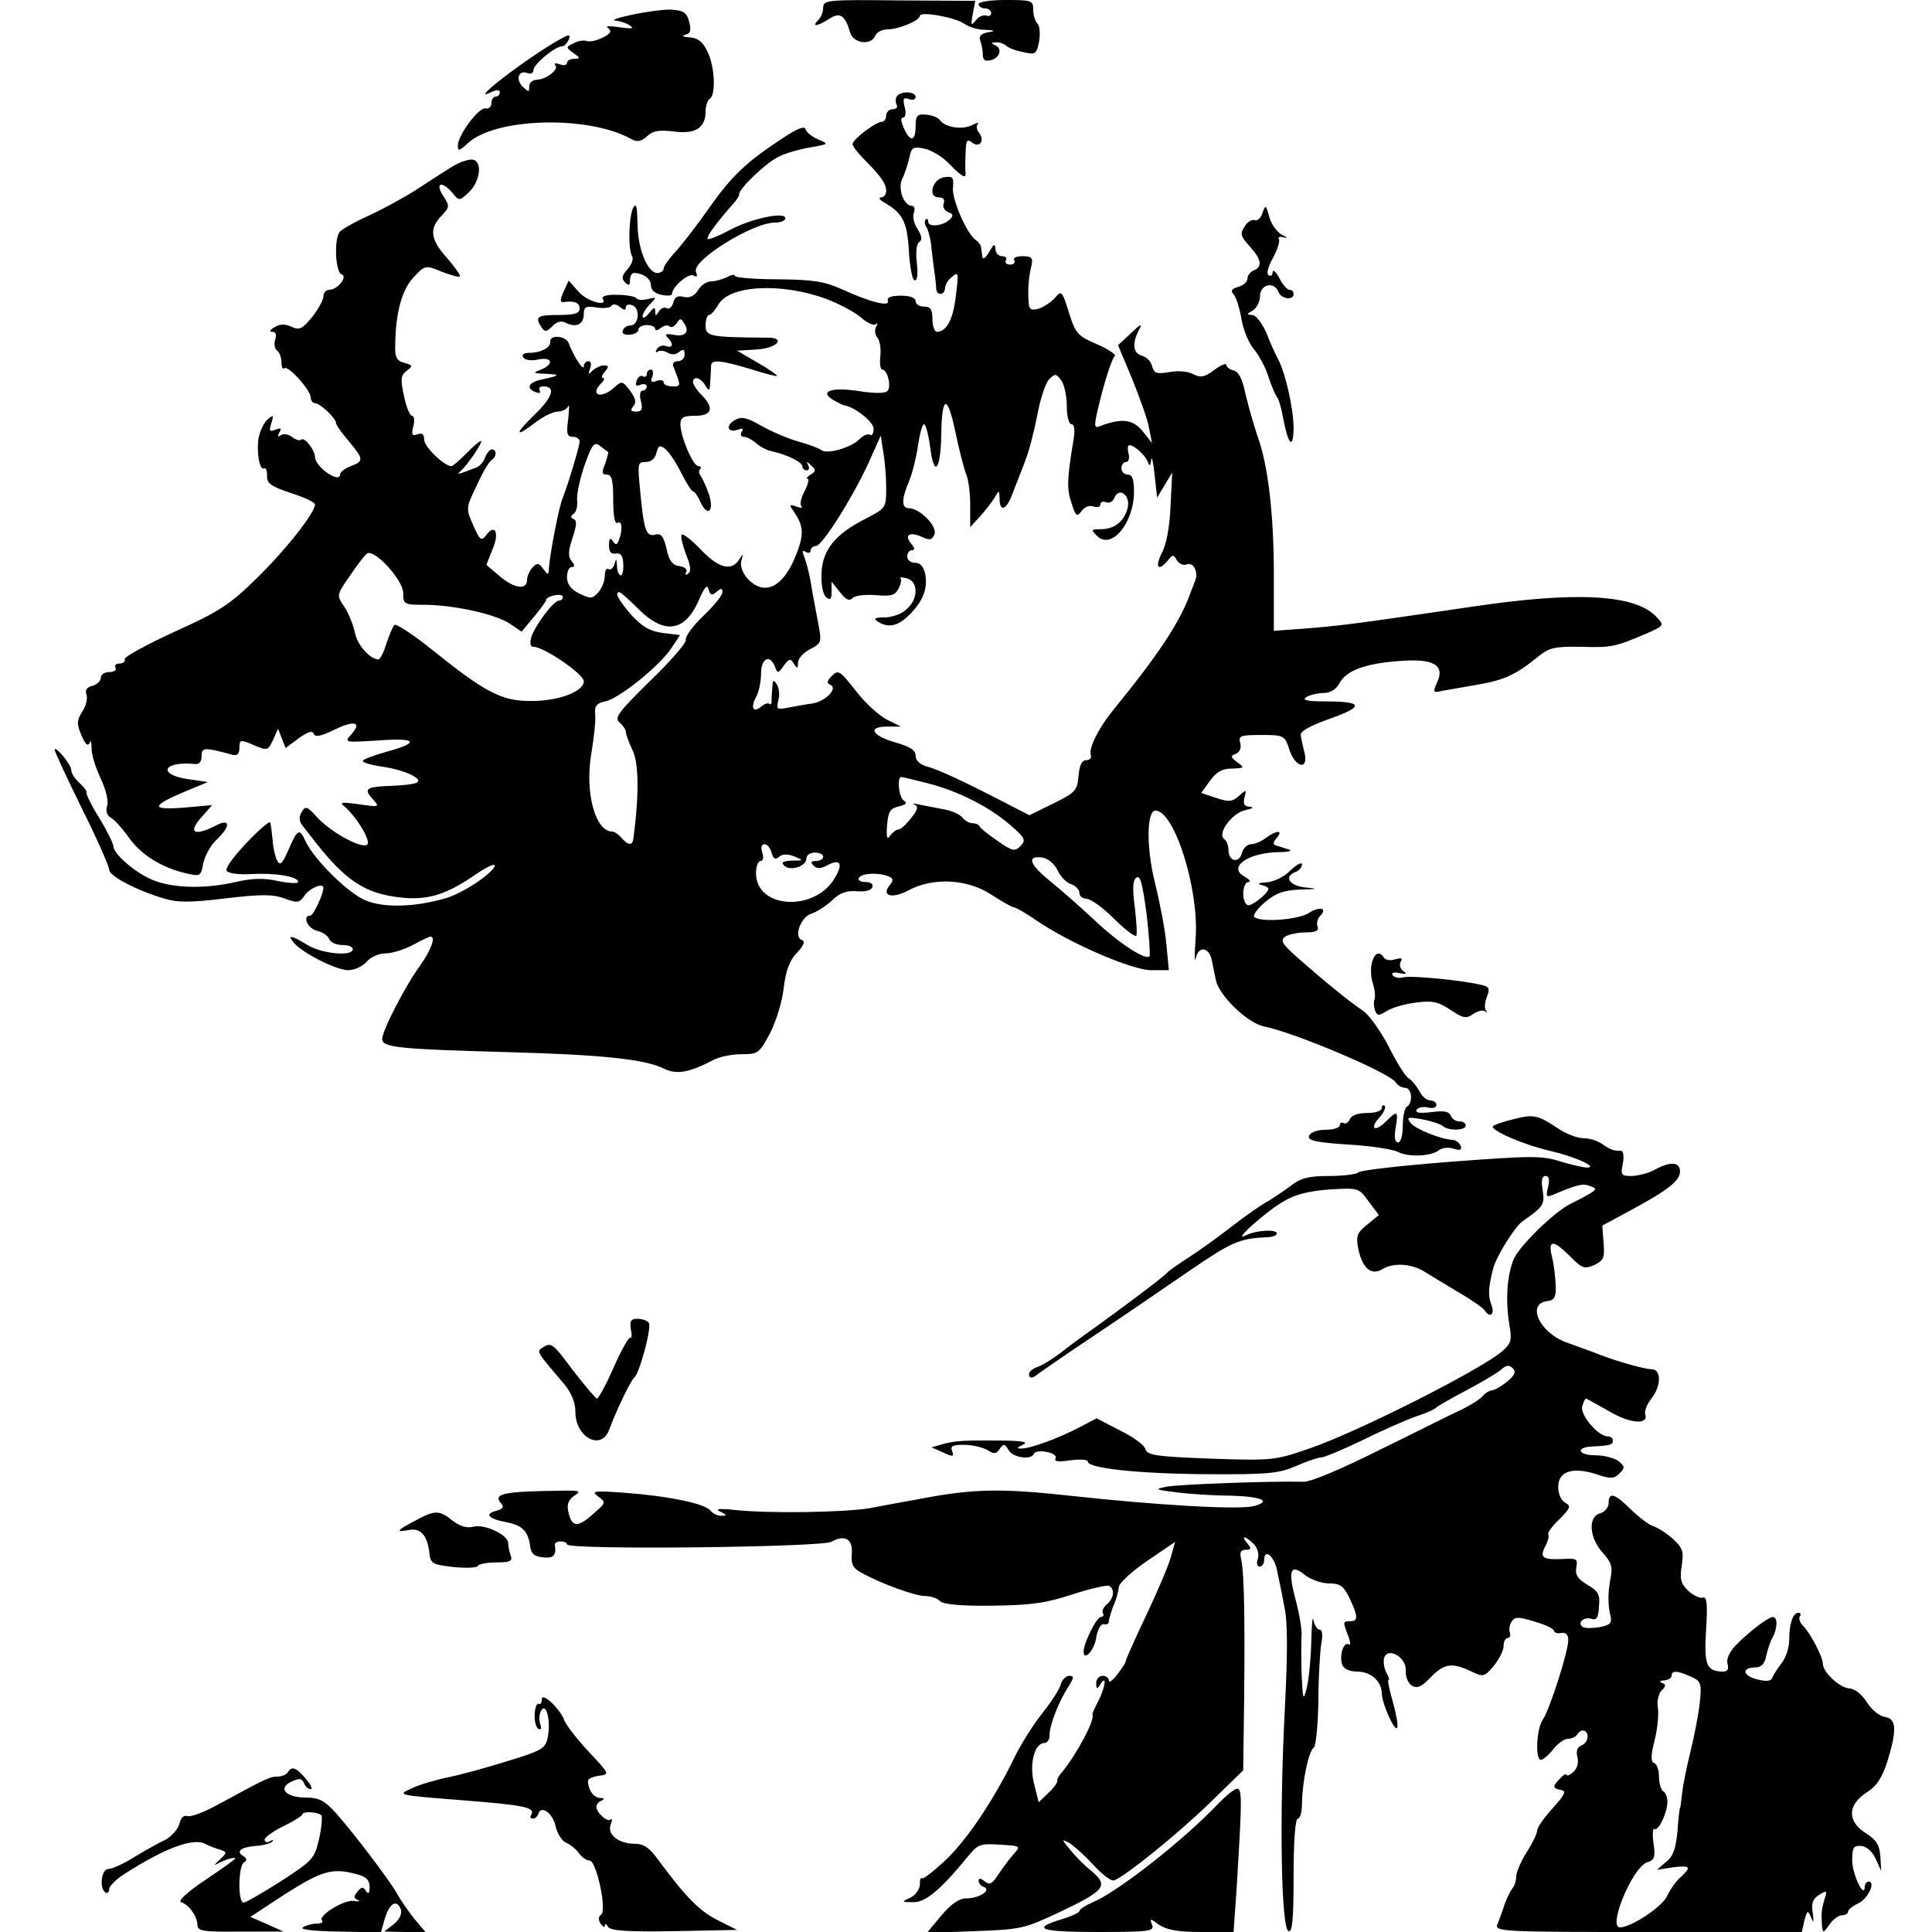 <?xml version="1.0" standalone="no"?>
<!DOCTYPE svg PUBLIC "-//W3C//DTD SVG 20010904//EN"
 "http://www.w3.org/TR/2001/REC-SVG-20010904/DTD/svg10.dtd">
<svg version="1.0" xmlns="http://www.w3.org/2000/svg"
 width="460pt" height="460pt" viewBox="0 0 460 460"
 preserveAspectRatio="xMidYMid meet">
<g transform="translate(0,460) scale(0.1,-0.1)"
fill="#000000" stroke="none">
<path d="M1960 4582 c0 -10 -5 -23 -12 -30 -17 -17 -2 -15 26 3 26 17 38 9 50
-32 8 -27 50 -32 60 -8 3 8 16 15 29 15 26 0 77 21 77 32 0 12 83 -3 105 -18
11 -8 33 -15 50 -15 25 -1 26 -3 7 -6 -16 -3 -22 -9 -18 -20 3 -8 6 -23 6 -33
0 -13 5 -17 20 -13 22 6 27 29 8 36 -9 4 -8 6 3 6 8 1 19 -3 25 -8 5 -5 23
-12 40 -15 29 -7 32 -5 38 25 3 18 2 37 -4 43 -5 5 -10 20 -10 33 0 22 -4 23
-65 23 -37 0 -65 -4 -65 -10 0 -5 7 -10 15 -10 8 0 15 -5 15 -11 0 -6 -6 -9
-12 -6 -7 2 -19 -3 -25 -12 -11 -13 -12 -11 -7 15 l6 32 -181 1 c-170 2 -181
1 -181 -17z"/>
<path d="M1505 4565 c-33 -7 -51 -13 -40 -14 11 -1 27 -6 35 -12 11 -7 4 -8
-25 -4 -25 4 -35 3 -27 -2 9 -7 6 -13 -12 -22 -13 -7 -30 -11 -38 -9 -7 3 -22
1 -32 -5 -19 -9 -19 -10 -1 -23 17 -12 17 -14 2 -14 -9 0 -17 -4 -17 -10 0 -5
-8 -7 -17 -3 -10 3 -15 3 -11 -2 10 -10 -21 -34 -44 -35 -10 0 -18 -7 -18 -16
0 -14 -1 -14 -16 0 -17 18 -9 40 12 32 8 -3 14 0 14 7 0 14 52 57 69 57 5 0
11 7 15 15 5 13 2 14 -16 4 -70 -37 -228 -157 -170 -129 15 7 22 7 22 0 0 -5
-4 -10 -10 -10 -5 0 -10 -7 -10 -15 0 -9 -6 -15 -14 -13 -16 3 -66 -64 -66
-89 0 -14 4 -12 24 6 65 61 287 67 389 10 14 -8 24 -6 38 7 14 13 29 15 63 11
51 -7 76 8 76 48 0 13 5 27 10 30 15 9 12 78 -6 113 -11 23 -23 32 -42 33 -15
1 -20 3 -11 6 13 3 15 10 10 31 -6 22 -13 27 -42 29 -19 1 -61 -5 -94 -12z"/>
<path d="M2135 4370 c-3 -5 -3 -14 0 -20 3 -5 -1 -10 -9 -10 -9 0 -16 -7 -16
-15 0 -8 -5 -15 -10 -15 -15 0 -70 -42 -70 -53 0 -5 12 -21 28 -37 41 -41 52
-58 52 -75 0 -8 -6 -15 -12 -15 -7 0 -4 -6 7 -12 44 -25 55 -46 59 -115 2 -37
8 -69 13 -70 7 -3 9 13 6 40 -3 27 -1 47 6 51 7 5 6 14 -4 30 -9 13 -13 31 -9
40 3 9 1 16 -5 16 -19 0 -34 41 -23 64 6 11 13 34 17 50 5 25 9 28 36 22 16
-3 43 -19 59 -36 29 -30 41 -37 39 -22 -1 4 -1 24 0 46 1 32 3 36 15 27 18
-15 32 4 17 23 -6 7 -7 16 -3 21 4 4 -2 3 -14 -3 -23 -12 -65 -5 -76 12 -4 6
-19 12 -33 13 -21 2 -25 -2 -25 -28 0 -36 -13 -38 -28 -4 -7 16 -8 25 -2 25 6
0 8 11 4 25 -5 20 -3 24 10 19 9 -3 16 -1 16 5 0 14 -37 15 -45 1z"/>
<path d="M1865 4272 c-91 -60 -122 -90 -178 -169 -30 -43 -67 -90 -81 -105
-14 -15 -26 -32 -26 -38 0 -5 -7 -10 -15 -10 -23 0 -47 58 -47 117 -1 41 -3
51 -10 39 -11 -20 -13 -100 -3 -116 4 -6 -1 -20 -11 -31 -13 -15 -15 -22 -6
-31 9 -9 12 -8 12 5 0 9 4 17 9 17 23 0 41 -14 41 -30 0 -11 10 -19 25 -22 14
-3 25 -2 25 2 0 17 40 51 51 44 9 -5 10 -2 6 9 -10 27 135 117 188 117 14 0
25 5 25 10 0 17 -81 0 -133 -28 -26 -14 -49 -23 -52 -21 -4 5 22 40 59 82 9 9
16 20 16 25 0 13 61 72 92 88 17 9 52 19 77 23 45 8 45 8 19 19 -14 6 -28 17
-30 24 -2 9 -18 3 -53 -20z"/>
<path d="M1085 4208 c-11 -6 -47 -29 -79 -50 -32 -22 -89 -53 -125 -70 -36
-16 -69 -35 -73 -41 -13 -20 -9 -95 5 -100 16 -5 -9 -37 -29 -37 -8 0 -14 -7
-14 -16 0 -8 -12 -30 -27 -49 -23 -28 -30 -32 -49 -23 -15 7 -28 7 -40 -1 -11
-6 -14 -11 -6 -11 9 0 11 -7 7 -19 -3 -11 -1 -22 5 -26 5 -3 10 -16 10 -27 0
-12 3 -18 7 -15 8 9 63 -52 63 -70 0 -7 5 -13 10 -13 12 0 50 -36 50 -47 0 -5
14 -24 30 -43 36 -43 37 -48 5 -60 -14 -5 -25 -14 -25 -19 0 -24 -60 17 -60
41 -1 18 -26 49 -33 41 -4 -3 -13 0 -21 6 -8 7 -21 9 -27 5 -8 -5 -9 -3 -4 6
6 10 4 12 -9 7 -14 -6 -16 -3 -10 15 6 20 5 21 -8 10 -9 -7 -18 -26 -22 -43
-6 -34 2 -81 13 -74 4 2 7 -6 7 -18 -1 -18 9 -25 57 -41 31 -10 57 -22 57 -27
0 -20 -71 -110 -139 -176 -64 -63 -89 -79 -195 -127 -66 -30 -120 -60 -119
-65 2 -6 -4 -11 -13 -11 -8 0 -12 -4 -9 -10 3 -5 -3 -10 -14 -10 -12 0 -21 -6
-21 -14 0 -7 -9 -16 -20 -19 -13 -3 -18 -10 -14 -21 3 -9 -1 -27 -10 -40 -13
-21 -14 -29 -2 -57 9 -21 15 -27 19 -18 3 8 5 3 5 -11 -1 -14 9 -46 21 -72 13
-27 20 -55 16 -67 -4 -12 0 -23 9 -28 8 -4 28 -26 44 -49 30 -41 79 -71 138
-84 30 -7 33 -6 38 25 4 17 17 42 31 55 35 33 34 53 -2 34 -53 -27 -67 -16
-30 24 l22 25 -68 -6 c-79 -6 -78 4 5 39 l53 22 -48 7 c-73 11 -59 43 16 36
11 -2 17 5 17 19 0 21 7 21 73 3 12 -3 17 2 17 16 0 20 2 21 34 7 33 -14 34
-13 46 12 l12 27 9 -23 9 -23 31 23 c22 16 33 19 36 11 3 -9 17 -6 48 9 49 24
68 19 41 -11 -17 -19 -16 -19 65 -14 92 7 100 -5 19 -27 -28 -8 -53 -17 -56
-21 -2 -4 17 -10 43 -14 54 -7 101 -29 86 -38 -6 -4 -33 -7 -59 -8 -63 -2 -69
-7 -47 -31 18 -20 17 -20 -32 -13 -43 6 -48 5 -34 -6 27 -23 61 -78 54 -89 -9
-14 -84 26 -119 63 -25 28 -29 29 -38 13 -7 -12 -6 -22 4 -34 7 -9 20 -25 28
-36 74 -94 120 -124 205 -133 63 -7 108 7 176 54 28 19 49 29 47 21 -7 -19
-78 -66 -118 -77 -73 -21 -146 -23 -189 -5 -41 16 -124 98 -144 142 -14 31
-19 28 -40 -21 -15 -34 -20 -39 -27 -26 -5 9 -10 32 -11 50 -2 19 -4 37 -6 41
-2 3 -28 -19 -57 -50 -34 -36 -51 -61 -46 -66 6 -6 32 -9 60 -7 56 3 110 -6
110 -19 0 -4 -21 -3 -47 2 -34 8 -62 7 -102 -2 -73 -17 -150 -15 -198 5 -41
17 -93 62 -93 80 0 6 -15 37 -34 68 -19 30 -32 58 -30 60 2 2 -5 12 -16 22
-11 10 -20 23 -20 30 0 7 -9 22 -20 35 -11 13 -20 20 -20 15 0 -4 29 -67 65
-140 36 -72 65 -138 65 -146 0 -15 67 -50 133 -69 29 -9 63 -9 144 1 84 10
112 10 140 0 32 -12 36 -11 49 8 13 17 44 30 44 17 0 -15 -24 -66 -31 -66 -20
0 -7 -30 15 -36 14 -3 27 -12 30 -20 3 -8 17 -14 31 -14 14 0 25 -4 25 -10 0
-18 -74 -11 -108 10 -39 24 -49 25 -32 5 20 -24 101 -65 129 -65 15 0 34 9 44
20 9 11 29 20 45 20 15 0 44 9 65 20 20 11 39 20 42 20 13 0 2 -31 -24 -68
-36 -49 -91 -156 -91 -176 0 -20 41 -24 295 -31 227 -6 333 -17 377 -40 30
-14 59 -9 118 22 14 7 43 13 66 13 39 0 42 2 68 51 14 28 29 76 32 107 5 41
14 65 31 83 17 18 21 28 12 31 -20 7 -2 56 24 63 12 4 34 18 48 31 18 18 35
24 59 22 19 -2 35 2 37 10 3 7 -4 12 -17 12 -12 0 -18 5 -15 10 7 11 45 13 69
4 13 -5 14 -9 5 -21 -22 -26 4 -34 44 -13 59 32 141 27 197 -10 25 -16 49 -30
53 -30 5 0 29 -14 54 -31 78 -54 228 -119 274 -119 l42 0 -6 63 c-3 34 -16
100 -27 145 -21 83 -20 172 1 172 45 0 103 -184 96 -300 -3 -41 -3 -65 0 -52
6 30 31 28 38 -3 3 -14 7 -36 10 -49 8 -37 75 -102 115 -110 74 -15 300 -111
313 -133 4 -7 15 -13 22 -13 17 0 20 -35 5 -45 -6 -3 -10 -24 -10 -46 0 -22
-5 -39 -11 -39 -8 0 -10 12 -6 35 7 41 4 42 -24 14 -26 -26 -39 -16 -14 11 10
11 15 23 12 27 -4 3 -7 1 -7 -5 0 -7 -15 -12 -35 -12 -22 0 -38 -6 -41 -15 -4
-8 -10 -12 -15 -9 -5 3 -9 0 -9 -5 0 -6 -15 -11 -34 -11 -20 0 -36 -6 -39 -14
-5 -11 14 -16 91 -21 53 -3 108 -11 121 -18 26 -13 80 -10 98 5 7 5 22 7 34 3
15 -5 20 -3 17 6 -3 8 -11 14 -19 15 -27 1 -88 25 -100 40 -11 14 -8 15 27 9
21 -4 43 -11 49 -16 13 -12 55 -11 55 1 0 6 -7 10 -15 10 -9 0 -18 6 -21 14
-4 10 -17 12 -46 8 -28 -3 -39 -2 -35 6 4 5 16 8 27 5 11 -3 20 0 20 6 0 6 -7
11 -15 11 -8 0 -20 10 -26 23 -7 12 -18 26 -26 30 -7 5 -29 39 -47 76 -20 38
-47 76 -63 86 -30 20 -88 67 -156 127 -35 31 -39 39 -27 48 8 5 30 10 49 10
24 0 32 4 28 14 -3 7 0 19 6 25 19 19 -1 24 -27 7 -25 -16 -116 -23 -130 -9
-3 4 8 20 26 35 26 22 44 28 83 30 43 1 45 2 13 5 -39 4 -52 26 -23 37 8 3 15
11 15 18 0 6 -13 0 -28 -15 -16 -16 -40 -27 -58 -28 -16 -1 -22 -3 -11 -6 9
-2 17 -6 17 -9 0 -11 -42 -44 -50 -39 -15 9 -12 55 3 55 6 1 2 6 -10 13 -40
22 7 56 79 58 24 0 36 3 28 6 -8 2 -21 7 -29 9 -11 3 -11 7 -1 19 16 19 0 19
-26 0 -10 -8 -26 -15 -35 -15 -9 0 -19 -9 -22 -21 -7 -26 -32 -20 -32 7 0 10
-4 22 -10 26 -18 13 18 62 50 69 17 4 22 7 11 8 -13 1 -17 6 -13 22 5 20 5 20
-13 4 -16 -14 -24 -15 -54 -5 l-36 12 21 29 c15 21 29 29 52 29 30 1 31 2 13
15 -16 12 -17 15 -4 20 10 4 14 14 11 26 -5 17 0 19 50 19 54 0 56 -1 67 -35
14 -43 46 -50 36 -7 -4 15 -8 34 -9 42 -1 9 22 22 70 39 82 29 79 41 -12 41
-42 0 -56 3 -45 10 8 5 27 10 41 10 16 0 30 8 38 23 16 30 60 47 141 53 82 7
111 -9 92 -50 -11 -25 -10 -26 11 -21 12 2 51 9 86 15 64 11 91 24 145 68 25
20 39 23 100 22 73 -2 79 -1 155 31 43 19 44 20 26 39 -49 55 -191 63 -443 25
-267 -39 -302 -44 -388 -51 l-81 -6 0 133 c0 146 -14 263 -39 331 -8 24 -21
68 -28 98 -8 38 -17 56 -29 58 -9 2 -17 8 -17 13 0 5 -13 0 -29 -12 -23 -17
-32 -19 -50 -10 -12 7 -36 9 -57 5 -30 -5 -36 -3 -41 14 -2 11 -13 22 -24 25
-21 6 -24 28 -8 60 10 18 6 17 -19 -7 l-30 -28 34 -81 c18 -45 37 -97 40 -117
l7 -35 -23 29 c-23 28 -50 31 -102 11 -15 -6 -14 2 5 77 12 46 26 86 31 90 5
3 -14 16 -41 28 -47 20 -52 25 -68 76 -16 52 -18 53 -33 35 -10 -11 -27 -22
-39 -26 -19 -5 -23 -2 -24 17 -2 30 0 58 7 86 4 18 0 22 -21 22 -15 0 -24 -4
-20 -10 3 -5 -1 -10 -10 -10 -9 0 -13 5 -10 10 3 6 -1 10 -9 10 -9 0 -16 8
-16 18 -1 13 -4 11 -15 -8 -8 -14 -15 -19 -16 -12 -1 6 -2 17 -3 22 0 6 -6 14
-12 18 -21 13 -58 97 -55 125 2 25 0 28 -21 25 -28 -4 -40 -48 -13 -48 11 0
15 -5 12 -14 -3 -8 1 -17 10 -21 12 -4 14 -8 5 -17 -16 -16 -52 -20 -52 -6 0
6 -3 9 -6 5 -3 -3 -3 -11 2 -18 4 -7 9 -25 11 -41 1 -15 5 -43 7 -60 3 -18 5
-39 5 -45 1 -18 21 -16 21 1 0 7 7 20 17 27 15 13 16 9 9 -44 -6 -56 -22 -87
-45 -87 -6 0 -11 14 -11 30 0 23 -4 30 -20 30 -11 0 -20 6 -20 13 0 8 -13 13
-35 13 -23 0 -34 -4 -31 -12 6 -16 -43 -3 -109 27 -42 19 -67 23 -152 24 -57
0 -103 4 -103 8 0 4 -9 3 -19 -3 -11 -5 -28 -10 -38 -10 -10 0 -24 -9 -31 -21
-9 -14 -20 -19 -34 -16 -14 4 -22 0 -25 -14 -3 -10 -10 -16 -15 -13 -6 4 -14
0 -19 -7 -7 -12 -9 -12 -9 0 0 11 -4 9 -15 -5 -8 -10 -15 -14 -15 -7 0 6 8 19
18 29 16 17 16 17 -5 12 -13 -3 -25 -3 -28 2 -3 4 -23 8 -45 8 -23 1 -38 -3
-35 -9 14 -21 -38 -7 -58 17 l-23 26 -12 -26 c-9 -21 -9 -27 1 -25 26 3 37 -2
37 -16 0 -11 -12 -15 -50 -15 -51 0 -57 -4 -41 -29 8 -12 12 -12 26 2 11 12
22 14 33 8 24 -12 42 -3 42 21 0 17 5 20 30 16 17 -3 33 -1 36 4 3 5 12 4 20
-3 10 -8 14 -8 14 -1 0 6 7 9 16 5 19 -7 15 -48 -5 -48 -8 0 -16 -5 -18 -12
-3 -7 4 -11 16 -10 12 1 21 6 21 12 0 6 9 11 20 11 11 0 20 -4 20 -9 0 -5 6
-4 13 2 8 6 17 8 21 4 4 -4 11 -1 17 7 8 13 10 13 18 0 14 -21 2 -33 -26 -27
-17 3 -21 1 -14 -6 15 -15 14 -27 -3 -21 -8 3 -17 0 -22 -7 -4 -7 -3 -10 2 -6
6 3 16 2 24 -3 9 -5 19 -5 27 2 10 8 13 6 13 -6 0 -9 -7 -16 -16 -16 -9 0 -14
-6 -11 -12 19 -48 19 -48 -2 -48 -12 0 -21 4 -21 10 0 5 -8 6 -17 3 -12 -5
-15 -2 -10 10 3 9 2 17 -3 17 -6 0 -10 -5 -10 -11 0 -5 -4 -8 -9 -5 -5 3 -12
-1 -15 -10 -4 -12 -2 -15 9 -10 8 3 15 1 15 -4 0 -6 -5 -10 -10 -10 -6 0 -8
-11 -4 -25 5 -19 2 -25 -11 -25 -13 0 -15 3 -7 13 8 9 5 19 -8 37 -18 23 -19
24 -38 7 -31 -28 -59 -18 -30 11 7 7 8 12 4 12 -5 0 -3 7 4 15 10 12 10 15 -2
15 -8 0 -20 -6 -27 -12 -10 -11 -11 -10 -6 5 4 10 2 17 -4 17 -6 0 -11 -6 -11
-12 0 -14 -25 25 -36 55 -7 18 -46 21 -44 3 2 -13 -22 -26 -48 -26 -14 0 -21
-4 -16 -11 3 -6 19 -9 35 -5 34 7 39 -11 7 -24 -21 -8 -19 -9 12 -10 36 -2 34
-4 -12 -14 -31 -7 -36 -21 -12 -30 8 -3 12 -2 9 4 -3 6 0 10 9 10 30 0 22 -26
-21 -67 -49 -48 -48 -57 3 -18 18 14 42 25 52 25 11 0 22 6 25 13 3 6 2 -7 0
-30 -5 -35 -3 -43 11 -43 9 0 16 -5 16 -11 0 -12 -28 -104 -40 -134 -9 -20
-31 -135 -33 -168 -1 -17 -2 -17 -14 -1 -10 14 -14 14 -25 3 -7 -8 -13 -21
-13 -29 0 -25 -29 -22 -64 7 l-33 28 15 38 c17 39 5 62 -16 32 -11 -14 -15
-11 -30 24 -18 40 -18 41 8 95 14 31 30 58 36 61 12 8 12 25 0 25 -5 0 -12 -9
-16 -19 -3 -10 -13 -22 -23 -25 -9 -3 -24 -9 -32 -12 -9 -3 -11 -2 -5 3 16 12
57 73 50 73 -3 0 -19 -13 -35 -30 -16 -16 -32 -30 -35 -30 -17 0 -65 46 -65
63 0 13 -5 17 -16 13 -13 -5 -15 -1 -10 19 4 14 2 25 -3 25 -5 0 -14 21 -19
47 -9 40 -8 49 6 60 16 12 15 13 -5 19 -19 5 -23 13 -22 43 1 77 16 132 44
161 27 29 28 29 67 13 21 -8 41 -14 43 -11 2 2 -11 21 -30 43 -40 44 -44 70
-14 101 20 21 20 23 4 48 -20 31 -3 36 22 7 16 -20 17 -20 40 2 28 27 32 77 6
77 -10 0 -27 -6 -38 -12z m883 -320 c29 -11 65 -30 81 -43 15 -14 32 -21 36
-17 5 4 5 1 1 -6 -4 -7 -3 -19 3 -26 6 -7 9 -27 7 -44 -2 -18 0 -32 5 -32 12
0 22 -41 12 -51 -6 -6 -32 -6 -69 0 -65 10 -95 -1 -59 -22 11 -6 22 -12 25
-12 25 -4 70 -39 70 -56 0 -11 -4 -18 -9 -14 -5 3 -16 -2 -25 -11 -20 -20 -76
-36 -90 -26 -6 5 -31 14 -56 21 -25 7 -64 24 -87 37 -35 20 -47 23 -63 14 -24
-13 -17 -32 7 -23 11 4 14 3 9 -5 -4 -7 -2 -12 5 -12 7 0 20 -7 29 -15 10 -9
26 -17 36 -19 37 -8 74 -26 74 -36 0 -5 5 -10 11 -10 5 0 7 6 3 13 -5 9 -3 9
7 -1 12 -11 12 -14 -1 -22 -8 -5 -12 -10 -7 -10 4 0 1 -13 -7 -29 -9 -16 -12
-32 -8 -36 4 -5 -1 -5 -12 -1 -18 6 -18 5 -2 -18 21 -33 20 -54 -4 -110 -30
-67 -72 -84 -110 -44 -12 14 -18 30 -15 42 5 19 5 19 -5 4 -18 -29 -49 -21
-91 23 -22 23 -42 39 -46 36 -3 -4 2 -24 10 -46 12 -29 13 -42 5 -47 -6 -4 -8
-3 -4 4 3 6 -3 12 -16 14 -17 2 -25 13 -31 41 -7 30 -13 38 -27 34 -22 -6 -27
11 -36 106 -6 63 -6 67 13 67 13 0 23 8 26 22 5 18 8 19 21 9 9 -7 26 -33 38
-57 12 -24 25 -44 28 -44 4 0 12 -12 18 -26 17 -36 33 -21 20 19 -6 17 -15 37
-19 43 -5 6 -6 14 -2 17 3 4 2 7 -4 7 -13 0 -43 71 -43 100 0 16 7 20 35 20
41 0 46 19 15 50 -11 11 -20 25 -20 30 0 16 18 11 29 -7 9 -16 11 -15 12 7 1
14 2 31 2 38 -1 17 21 15 95 -7 34 -11 62 -18 62 -16 0 3 -21 17 -47 32 l-48
28 48 3 c47 3 69 28 25 28 -139 1 -148 3 -148 29 0 14 4 25 8 25 5 0 14 11 22
24 25 47 150 54 258 14z m572 -255 c0 -25 5 -43 11 -43 7 0 9 -13 5 -37 -16
-97 -16 -117 -5 -150 10 -32 13 -35 24 -20 7 10 19 15 29 11 9 -3 16 -1 16 5
0 6 6 8 14 5 7 -3 16 2 19 10 11 28 39 7 32 -23 -8 -32 -31 -51 -64 -51 -23 0
-24 -1 -9 -16 34 -34 88 30 88 106 0 29 -4 40 -15 40 -8 0 -15 7 -15 15 0 8 5
15 11 15 6 0 9 9 6 20 -3 11 -2 20 2 20 12 0 38 -24 44 -40 4 -11 6 -10 8 5 1
11 5 -5 8 -35 l6 -55 18 30 18 30 -4 -80 c-2 -49 -10 -93 -21 -112 -17 -34 -8
-45 15 -17 11 14 13 14 21 0 5 -8 15 -13 23 -10 18 7 30 -20 19 -43 -4 -10 -8
-20 -9 -23 -24 -69 -76 -148 -188 -285 -32 -40 -55 -87 -50 -102 3 -7 -2 -13
-11 -13 -10 0 -16 -12 -18 -37 -3 -35 -7 -40 -60 -66 l-57 -28 -43 22 c-113
59 -177 88 -201 94 -17 5 -27 14 -27 26 0 13 -13 21 -47 31 -57 16 -69 38 -21
38 l33 0 -34 17 c-19 10 -52 40 -74 69 -37 47 -41 50 -56 35 -12 -12 -13 -17
-5 -21 21 -8 -10 -40 -42 -45 -16 -2 -42 -7 -58 -10 -26 -5 -28 -4 -23 17 4
13 2 30 -3 38 -8 12 -10 12 -11 -5 -1 -11 -2 -26 -2 -33 1 -7 -2 -11 -5 -8 -3
3 -11 1 -19 -6 -19 -16 -27 -4 -13 22 7 12 12 38 12 56 0 37 21 47 33 17 6
-17 8 -17 21 2 13 17 16 18 24 5 8 -13 10 -12 10 2 0 10 13 24 28 32 28 14 29
17 20 63 -5 26 -13 68 -17 93 -4 25 -12 54 -16 64 -6 14 -5 17 3 12 7 -4 12
-2 12 3 0 6 6 11 13 11 15 1 87 115 126 200 l28 63 6 -39 c4 -22 7 -60 7 -86
0 -47 -1 -48 -47 -72 -74 -37 -105 -75 -107 -131 -1 -27 3 -50 11 -57 10 -8
13 -5 13 13 l0 24 20 -25 c14 -18 22 -22 30 -14 6 6 30 9 55 7 35 -3 46 -1 54
15 6 11 8 22 5 25 -3 3 3 3 15 0 28 -7 28 -50 -1 -74 -11 -11 -35 -19 -52 -19
-24 0 -27 -3 -16 -10 25 -16 48 -11 75 16 33 33 44 62 38 97 -4 18 -12 27 -24
27 -11 0 -19 7 -19 15 0 8 5 15 11 15 8 0 7 5 -1 15 -18 21 -5 30 24 17 20 -9
25 -8 31 6 7 19 -35 62 -61 62 -18 0 -18 21 1 66 8 19 17 57 21 85 4 27 10 49
14 49 4 0 11 -25 15 -57 9 -70 24 -53 26 27 1 98 14 104 33 15 9 -44 21 -90
26 -103 6 -13 10 -46 10 -75 l0 -52 23 25 c13 14 28 34 35 45 11 19 11 19 12
-2 0 -33 16 -28 30 10 7 17 20 52 30 77 10 25 23 76 30 113 7 37 19 75 28 84
14 14 17 14 29 -3 7 -10 13 -37 13 -61z m-1092 -109 c1 -1 -2 -13 -7 -28 -9
-21 -8 -26 4 -26 12 0 15 -14 15 -61 0 -37 4 -58 10 -54 11 7 13 -15 4 -40 -5
-13 -8 -14 -15 -3 -6 9 -9 6 -9 -10 0 -16 5 -22 16 -20 12 2 17 -5 18 -24 1
-16 -2 -28 -6 -28 -4 0 -9 10 -9 23 -1 17 -2 18 -6 4 -2 -9 -9 -15 -14 -12 -5
4 -9 -4 -9 -16 0 -12 -7 -30 -16 -40 -14 -15 -18 -15 -45 -2 -20 10 -29 22
-29 39 0 13 5 24 11 24 8 0 8 4 0 14 -9 11 -8 24 2 55 10 29 11 42 3 45 -8 3
-8 7 0 13 6 4 10 19 8 33 -1 14 7 51 18 83 18 50 23 56 37 45 9 -7 17 -13 19
-14z m-488 -336 c0 -27 2 -28 53 -28 70 -1 166 -22 201 -45 l28 -19 29 35 c16
19 29 37 29 40 0 10 40 18 40 8 0 -5 -4 -9 -9 -9 -13 0 -57 -59 -66 -87 -4
-15 -2 -23 5 -23 25 0 120 -65 120 -82 0 -25 -62 -48 -129 -47 -67 0 -108 22
-231 121 -46 37 -87 64 -91 60 -4 -4 -12 -24 -19 -44 -6 -21 -15 -38 -19 -38
-20 0 -51 35 -56 64 -4 18 -15 46 -25 61 -19 28 -19 28 13 74 17 25 35 49 41
53 17 12 86 -63 86 -94z m746 3 c11 9 14 9 14 -1 0 -8 -21 -33 -46 -57 -25
-24 -43 -49 -41 -56 2 -7 -36 -51 -85 -98 -75 -74 -86 -88 -73 -99 8 -7 15
-17 15 -22 0 -6 7 -25 16 -44 15 -31 16 -105 2 -211 -2 -17 -13 -16 -28 2 -7
8 -17 15 -22 15 -41 0 -66 94 -50 186 6 38 11 80 9 94 -2 19 4 26 24 30 32 6
129 84 157 126 l21 32 -41 5 c-31 4 -49 15 -75 43 -30 35 -41 54 -28 54 3 0
23 -18 45 -40 61 -61 110 -55 143 19 14 33 21 41 24 28 4 -14 8 -16 19 -6z
m503 -456 c74 -19 146 -56 196 -99 36 -31 38 -36 25 -50 -14 -14 -19 -13 -55
12 -22 15 -41 30 -43 35 -2 4 -9 7 -17 7 -7 0 -18 6 -24 14 -7 8 -28 17 -49
20 -20 4 -46 9 -57 11 -11 3 -14 2 -7 -1 9 -4 7 -13 -9 -32 -11 -15 -25 -27
-30 -27 -5 0 -14 -7 -20 -15 -7 -11 -9 -4 -7 25 3 33 7 40 28 45 17 4 21 8 12
14 -12 7 -17 56 -6 56 3 0 32 -7 63 -15z m-372 -165 c4 -15 9 -18 18 -10 8 7
21 7 36 1 23 -10 23 -10 -5 -10 -22 -1 -27 -4 -19 -12 14 -14 53 -2 53 17 0 8
9 14 20 14 11 0 20 -4 20 -10 0 -5 -8 -10 -17 -10 -12 0 -14 -3 -6 -11 8 -8
17 -8 33 1 30 16 38 4 19 -28 -46 -84 -189 -77 -189 9 0 16 5 29 11 29 6 0 8
9 4 20 -4 12 -2 20 5 20 7 0 14 -9 17 -20z m681 -42 c7 -15 21 -30 32 -33 11
-4 20 -13 20 -21 0 -8 8 -14 17 -14 10 0 39 -21 65 -47 26 -26 50 -44 53 -41
3 2 1 33 -3 67 -6 45 -5 64 3 71 10 8 15 -13 25 -86 6 -52 9 -98 7 -101 -10
-10 -74 32 -132 87 -33 31 -81 73 -107 94 -48 39 -54 60 -15 54 12 -2 28 -15
35 -30z"/>
<path d="M3006 4093 c-4 -12 -12 -20 -19 -17 -7 2 -18 -5 -24 -16 -11 -16 -9
-23 12 -46 28 -31 32 -49 10 -58 -8 -3 -15 -12 -15 -20 0 -7 -10 -16 -22 -19
-16 -5 -19 -9 -10 -19 6 -8 14 -34 18 -58 4 -25 17 -57 30 -72 12 -15 28 -44
34 -65 7 -21 16 -42 20 -48 5 -5 11 -28 15 -50 12 -64 24 -77 25 -25 0 46 -19
131 -37 165 -6 11 -19 39 -28 63 -11 24 -25 42 -34 42 -14 1 -13 2 2 11 9 5
17 21 17 34 0 28 34 36 44 10 6 -17 36 -21 36 -5 0 6 -4 10 -10 10 -5 0 -16
12 -24 28 -8 15 -15 21 -16 14 0 -7 -4 -11 -10 -7 -5 3 -1 20 11 41 10 19 17
39 14 45 -3 5 2 6 12 4 10 -3 8 0 -5 6 -12 7 -26 26 -30 43 -8 29 -9 29 -16 9z"/>
<path d="M3266 2306 c-3 -14 -2 -35 3 -48 4 -13 6 -29 4 -36 -3 -7 -2 -19 1
-28 5 -13 9 -13 28 -1 13 8 44 17 70 20 38 5 52 2 81 -17 31 -21 38 -22 55
-10 11 7 23 10 28 6 5 -4 6 -3 2 2 -4 4 -3 19 2 32 8 20 6 25 -13 29 -46 11
-168 23 -186 18 -10 -3 -22 0 -25 5 -4 6 3 8 16 5 17 -3 19 -2 9 5 -7 5 -10
15 -6 22 5 9 2 10 -13 6 -11 -4 -23 -2 -27 4 -11 17 -23 11 -29 -14z"/>
<path d="M3603 1935 c-23 -5 -44 -13 -48 -16 -9 -9 70 -44 135 -59 60 -14 116
-39 89 -40 -9 0 -38 7 -65 15 -44 14 -71 13 -259 -1 -115 -9 -214 -20 -220
-25 -5 -5 -37 -9 -71 -9 -48 0 -67 -5 -89 -22 -16 -12 -41 -29 -56 -38 -15 -8
-54 -35 -86 -60 -32 -25 -78 -58 -103 -74 -25 -16 -47 -32 -50 -35 -5 -8 -109
-86 -179 -136 -23 -16 -58 -42 -77 -57 -20 -15 -44 -30 -55 -33 -10 -4 -19
-11 -19 -16 0 -12 8 -12 23 1 7 5 66 46 132 90 66 44 167 113 225 153 101 69
120 78 183 81 15 0 27 4 27 9 0 11 -49 8 -73 -4 -37 -19 44 54 88 80 28 17 60
25 110 29 70 4 70 4 94 -29 l24 -32 -28 -23 c-24 -19 -27 -27 -21 -57 9 -46
31 -65 57 -49 26 16 69 14 101 -6 14 -9 51 -31 81 -49 31 -18 58 -37 62 -43
12 -19 25 -10 16 13 -8 22 -8 39 4 86 6 27 52 101 70 113 51 36 53 40 48 74
-4 23 -2 34 7 34 8 0 10 -8 6 -26 -6 -23 -4 -25 11 -19 59 25 72 28 89 21 17
-6 16 -8 -6 -21 -14 -8 -32 -17 -40 -21 -38 -18 -122 -100 -136 -132 -16 -40
-20 -97 -10 -158 6 -33 4 -43 -16 -60 -46 -42 -340 -191 -458 -232 -84 -29
-88 -30 -237 -25 -130 5 -152 8 -156 23 -2 9 -29 29 -60 44 l-56 29 -42 -22
c-50 -26 -118 -51 -139 -50 -10 0 -8 3 5 9 14 6 3 9 -40 10 -98 1 -119 0 -149
-8 l-28 -8 27 -12 c24 -11 27 -11 22 3 -5 12 1 15 28 15 20 0 44 -6 55 -12 17
-11 22 -10 30 2 9 13 12 13 21 -2 10 -19 55 -25 61 -9 2 5 15 7 30 4 16 -3 25
-10 21 -16 -4 -7 8 -8 35 -4 23 3 42 2 42 -3 0 -16 122 -29 283 -30 148 -1
173 2 214 20 25 11 52 20 59 20 7 0 50 18 96 40 46 23 103 48 128 57 25 8 47
18 50 22 3 3 34 21 70 40 36 19 73 41 83 49 13 12 20 13 29 4 8 -8 5 -16 -13
-31 -13 -11 -29 -20 -35 -21 -6 0 -17 -6 -23 -13 -6 -8 -30 -23 -53 -34 -24
-11 -111 -55 -195 -96 -90 -45 -163 -76 -180 -75 -72 2 -299 -6 -327 -12 -28
-6 -25 -7 24 -13 30 -4 88 -8 128 -8 75 -2 102 -13 57 -25 -37 -9 -228 2 -430
24 -173 19 -237 18 -371 -8 -33 -6 -84 -15 -114 -21 -61 -10 -240 -13 -322 -4
-37 4 -47 2 -33 -4 16 -8 16 -10 4 -10 -9 -1 -22 5 -28 13 -14 16 -98 34 -206
42 -72 5 -78 4 -61 -9 19 -14 19 -15 -10 -40 -37 -34 -52 -34 -60 0 -5 19 -2
30 11 40 22 15 22 15 -70 13 -95 -2 -119 -8 -104 -27 10 -11 8 -15 -9 -20 -29
-7 -20 -19 22 -27 39 -7 53 -21 58 -56 2 -19 10 -26 31 -28 25 -3 32 5 28 30
0 5 6 8 14 8 8 0 15 -3 15 -7 0 -14 604 -7 629 6 33 18 52 7 49 -29 -2 -24 3
-34 22 -44 46 -26 129 -56 152 -56 13 0 29 -5 36 -12 8 -8 49 -12 125 -11 92
1 127 6 191 27 43 14 83 23 87 20 14 -8 11 -30 -6 -44 -8 -7 -12 -16 -9 -21 3
-5 0 -9 -5 -9 -10 0 -41 -62 -41 -82 0 -25 26 3 30 33 3 19 11 33 18 32 7 -2
12 1 12 6 0 5 5 22 11 38 7 15 12 35 13 45 1 9 31 37 68 62 l66 45 -10 -35
c-5 -20 -32 -83 -59 -140 -27 -57 -49 -106 -49 -110 0 -3 -9 -17 -20 -31 -11
-14 -20 -21 -20 -14 0 6 -7 11 -15 11 -8 0 -15 -8 -15 -17 0 -15 2 -16 10 -3
16 25 12 -7 -5 -40 -9 -17 -15 -31 -14 -32 7 -12 -38 -96 -73 -138 -7 -8 -12
-17 -11 -21 1 -3 -8 -16 -21 -28 l-23 -22 -11 44 c-12 47 1 97 25 97 6 0 12 8
12 18 -1 23 22 81 44 115 14 22 15 27 3 27 -8 0 -18 -10 -21 -22 -4 -13 -24
-43 -44 -68 -20 -25 -50 -72 -66 -105 -49 -101 -114 -198 -166 -246 -27 -25
-51 -44 -54 -41 -3 3 -5 -4 -5 -15 0 -11 -10 -25 -22 -31 -22 -10 -22 -11 6
-11 29 -1 65 29 129 107 25 31 30 33 77 30 51 -3 51 -3 33 -23 -10 -11 -26
-33 -36 -48 -15 -23 -21 -26 -33 -16 -9 7 -14 8 -14 1 0 -6 6 -13 13 -15 18
-8 -12 -27 -43 -27 -17 0 -36 -14 -59 -41 l-34 -41 114 4 c109 4 118 6 199 44
112 53 120 64 79 99 -18 14 -41 38 -52 52 -20 24 -20 25 -1 15 10 -6 36 -29
57 -52 21 -23 43 -40 50 -37 28 11 148 108 225 182 l82 80 1 75 c4 262 2 396
-6 428 -4 16 -1 22 11 22 13 0 14 3 4 15 -17 20 -6 19 15 -1 9 -9 13 -24 10
-35 -4 -11 -2 -19 4 -19 6 0 11 7 11 16 0 29 25 8 31 -27 4 -19 12 -57 17 -85
8 -34 8 -112 1 -245 -13 -254 -9 -521 9 -527 9 -3 12 28 12 132 0 84 4 136 10
136 6 0 10 17 10 38 1 52 16 123 28 131 5 3 10 53 11 110 0 58 4 120 7 138 4
20 2 33 -4 33 -6 0 -12 10 -15 23 -2 12 -4 -12 -5 -53 -1 -41 -6 -91 -11 -110
-8 -31 -9 -28 -12 35 -1 39 -1 80 0 92 1 12 -5 50 -14 83 -19 72 -13 88 22 60
14 -11 40 -20 57 -20 27 0 35 -6 49 -35 21 -44 21 -55 2 -55 -18 0 -18 -1 -5
-35 6 -15 6 -24 1 -20 -12 7 -23 -28 -15 -49 4 -10 18 -16 36 -16 32 0 57 -23
58 -51 0 -25 32 -96 37 -82 2 6 -3 34 -11 62 -8 28 -13 51 -10 51 3 0 0 9 -6
19 -5 11 -7 26 -4 35 10 25 53 -1 51 -31 -1 -14 5 -30 14 -36 13 -8 23 -4 46
20 32 33 51 35 97 13 27 -13 30 -13 52 13 13 16 24 37 24 48 0 10 4 19 10 19
5 0 7 6 5 13 -3 6 -1 18 4 26 8 12 16 12 55 0 25 -7 46 -17 46 -22 0 -4 8 -7
17 -5 11 2 17 -4 17 -17 0 -27 -44 -165 -61 -190 -15 -22 -18 -95 -4 -95 5 0
18 11 29 25 11 14 27 25 35 25 9 0 19 5 22 10 9 15 25 12 25 -5 0 -9 -7 -18
-15 -21 -10 -4 -13 -14 -9 -28 3 -14 -1 -27 -10 -35 -9 -8 -16 -10 -16 -7 0 4
-7 1 -15 -8 -19 -19 -19 -24 2 -28 13 -2 9 -11 -20 -43 -20 -22 -37 -46 -37
-53 0 -7 -11 -30 -25 -52 -14 -22 -25 -48 -25 -58 0 -10 -4 -22 -9 -28 -4 -5
-13 -22 -19 -39 -5 -16 -13 -38 -17 -47 -7 -17 14 -18 359 -18 l366 0 6 27 c7
25 8 26 16 8 6 -15 7 -13 4 11 -4 22 0 33 16 43 18 11 19 10 12 -11 -7 -24 -8
-31 -6 -63 2 -18 3 -18 18 3 8 12 22 22 30 22 8 0 14 4 14 8 0 5 11 14 24 20
23 10 43 52 25 52 -5 0 -9 -6 -9 -12 -1 -31 -30 30 -30 62 0 31 3 36 21 35 13
-1 27 -13 35 -31 l13 -29 -2 35 c-2 27 -9 39 -34 55 -45 28 -45 67 1 97 25 16
37 35 50 75 23 75 21 101 -6 105 -13 2 -32 17 -43 35 -12 19 -29 32 -41 33
-22 0 -64 38 -64 59 0 16 -29 71 -46 89 -8 7 -12 18 -9 23 4 5 2 9 -3 9 -13 0
-22 -25 -22 -64 0 -19 -8 -44 -19 -57 -10 -13 -20 -29 -22 -35 -3 -7 -15 -8
-37 -2 -34 9 -35 28 -2 28 13 0 22 9 25 27 4 16 10 36 16 45 11 22 12 48 0 48
-11 0 -59 -37 -89 -68 -14 -15 -22 -32 -19 -43 4 -13 0 -19 -11 -19 -39 1 -45
15 -40 99 4 62 2 81 -8 77 -6 -2 -22 5 -34 16 -18 17 -21 28 -16 60 5 33 3 42
-20 63 -14 13 -35 27 -47 31 -11 3 -35 22 -54 40 -38 38 -53 43 -53 15 0 -10
-9 -21 -20 -24 -30 -8 -26 -59 6 -94 20 -22 24 -34 19 -58 -7 -37 -7 -64 -1
-91 5 -18 0 -23 -25 -28 -17 -3 -35 -3 -40 0 -15 9 1 25 19 20 13 -5 18 2 19
29 3 29 -2 37 -28 52 -23 14 -29 24 -26 41 4 21 1 22 -34 20 -47 -2 -54 4 -39
32 6 12 9 24 6 27 -2 3 9 19 26 35 27 27 29 32 15 40 -10 5 -17 21 -17 38 0
37 34 48 91 30 34 -12 42 -11 55 2 13 13 13 16 -2 29 -9 7 -34 14 -55 14 -42
0 -49 19 -8 21 43 2 49 4 49 14 0 6 -5 10 -12 10 -23 0 -66 51 -61 71 3 10 7
19 9 19 2 0 26 -14 55 -30 50 -30 95 -33 86 -7 -2 7 4 23 14 36 25 31 25 71 1
71 -18 0 -94 22 -137 40 -11 4 -41 15 -66 24 -63 23 -95 91 -46 98 18 2 22 9
21 38 -1 19 -4 50 -9 68 -10 41 3 41 44 0 28 -28 33 -30 57 -20 22 11 25 17
22 53 l-3 41 65 35 c93 50 120 72 120 94 0 23 -24 24 -60 4 -14 -8 -38 -14
-54 -15 -26 0 -28 2 -22 30 3 17 1 30 -4 30 -19 0 -25 2 -45 16 -11 8 -31 14
-45 14 -14 0 -41 10 -60 23 -48 32 -59 35 -107 22z m423 -1327 c24 -11 26 -15
21 -63 -3 -27 -13 -79 -22 -115 -9 -36 -18 -81 -20 -100 -2 -19 -4 -35 -5 -35
-1 0 -4 -25 -6 -55 -4 -41 -10 -60 -27 -73 l-22 -19 38 6 c42 5 45 1 19 -23
-11 -9 -25 -29 -33 -46 -12 -25 -82 -72 -111 -74 -32 -3 29 144 64 155 17 5
20 12 15 45 -3 21 -2 37 2 34 10 -5 31 39 31 65 0 10 -4 22 -10 25 -5 3 -10
19 -10 35 0 15 -5 30 -11 32 -9 3 -9 17 1 56 7 29 10 64 7 78 -2 14 2 31 9 39
11 10 11 15 1 18 -7 3 -5 6 6 6 9 1 17 6 17 11 0 13 13 13 46 -2z"/>
<path d="M1502 1435 c3 -13 2 -23 -1 -20 -4 2 -22 -30 -40 -71 -18 -41 -36
-74 -40 -74 -3 1 -28 30 -55 65 -51 68 -53 70 -75 56 -14 -9 -13 -10 52 -86
18 -22 27 -44 27 -67 0 -60 61 -93 80 -43 19 51 53 120 60 125 12 8 42 119 35
130 -3 5 -15 10 -27 10 -16 0 -19 -5 -16 -25z"/>
<path d="M988 979 c-44 -23 -47 -28 -15 -22 28 6 44 -12 49 -52 3 -28 6 -30
58 -36 30 -3 57 -2 58 3 2 4 22 8 44 8 32 0 39 3 34 16 -3 9 -6 22 -6 30 0 19
-55 46 -83 39 -15 -4 -32 1 -49 14 -32 26 -43 26 -90 0z"/>
<path d="M1290 554 c0 -8 -3 -13 -7 -11 -5 3 -9 -8 -10 -24 -1 -15 3 -31 8
-35 7 -4 9 0 5 12 -3 11 -2 25 3 32 12 19 23 -27 15 -65 -5 -26 -14 -31 -92
-55 -48 -15 -112 -33 -142 -39 -30 -6 -71 -18 -90 -27 -35 -16 -35 -16 117
-28 152 -12 178 -17 168 -35 -4 -5 -2 -9 4 -9 5 0 11 5 13 12 7 21 35 0 41
-31 4 -17 15 -34 24 -38 10 -4 24 -15 31 -25 7 -10 19 -18 26 -18 16 0 42
-120 27 -129 -6 -4 -7 -12 -1 -21 6 -8 10 -10 10 -5 0 6 4 4 8 -3 7 -9 45 -12
158 -10 l149 3 -46 23 c-44 22 -76 55 -142 144 -20 28 -34 38 -55 38 -39 0
-67 22 -58 46 4 10 4 15 0 12 -7 -8 -34 16 -34 30 0 6 6 13 13 15 7 4 6 6 -4
6 -16 1 -29 20 -29 41 0 5 12 10 26 12 26 3 26 4 -25 58 -28 30 -53 63 -57 73
-9 27 -54 70 -54 51z"/>
<path d="M685 380 c-3 -5 -14 -10 -24 -10 -18 0 -27 -4 -139 -65 -34 -19 -68
-32 -76 -29 -8 3 -16 -4 -19 -19 -4 -13 -19 -30 -34 -38 -16 -7 -49 -26 -74
-41 -25 -16 -53 -28 -61 -28 -17 0 -22 -46 -7 -56 5 -3 9 1 9 8 0 7 15 22 33
34 97 63 167 89 195 74 10 -5 25 -11 36 -14 17 -6 17 -7 -1 -24 -10 -9 -14
-14 -8 -11 17 10 45 19 45 14 0 -2 -32 -25 -71 -51 -42 -28 -66 -50 -58 -53
19 -6 38 -33 39 -53 0 -16 11 -18 103 -17 l102 0 -40 18 -39 17 84 55 c87 55
111 62 168 47 24 -6 32 -14 32 -31 0 -15 -3 -18 -9 -9 -6 10 -10 10 -20 -2 -9
-11 -9 -15 1 -20 7 -3 3 -4 -9 -2 -23 4 -88 -36 -76 -47 3 -4 -2 -7 -13 -7
-10 0 -25 -4 -33 -9 -8 -5 25 -9 86 -10 l100 -2 9 32 c11 37 28 48 38 24 4
-11 -2 -24 -16 -36 l-23 -18 49 -1 49 0 -27 32 c-14 18 -33 45 -41 60 -19 33
-100 140 -145 191 -27 30 -41 37 -71 37 -48 0 -69 22 -35 38 19 9 25 8 30 -4
3 -8 10 -14 16 -14 5 0 0 11 -12 25 -23 27 -33 31 -43 15z m80 -102 c3 -3 1
-28 -5 -55 -11 -48 -14 -52 -91 -102 -44 -28 -84 -51 -89 -51 -14 0 -13 87 1
96 8 4 7 9 -2 15 -18 11 -6 21 31 24 17 1 34 6 38 10 4 5 1 5 -5 1 -7 -4 -13
-2 -13 4 0 5 20 20 45 32 25 12 45 25 45 28 0 8 37 6 45 -2z"/>
<path d="M2903 308 c-83 -88 -241 -212 -301 -237 -18 -8 -32 -17 -32 -21 0 -4
-18 -12 -40 -19 -77 -23 -55 -31 84 -31 123 0 135 2 129 17 -6 16 -5 16 17 0
18 -12 45 -17 101 -17 l76 0 7 98 c12 196 13 230 6 241 -4 7 -21 -5 -47 -31z"/>
</g>
</svg>
